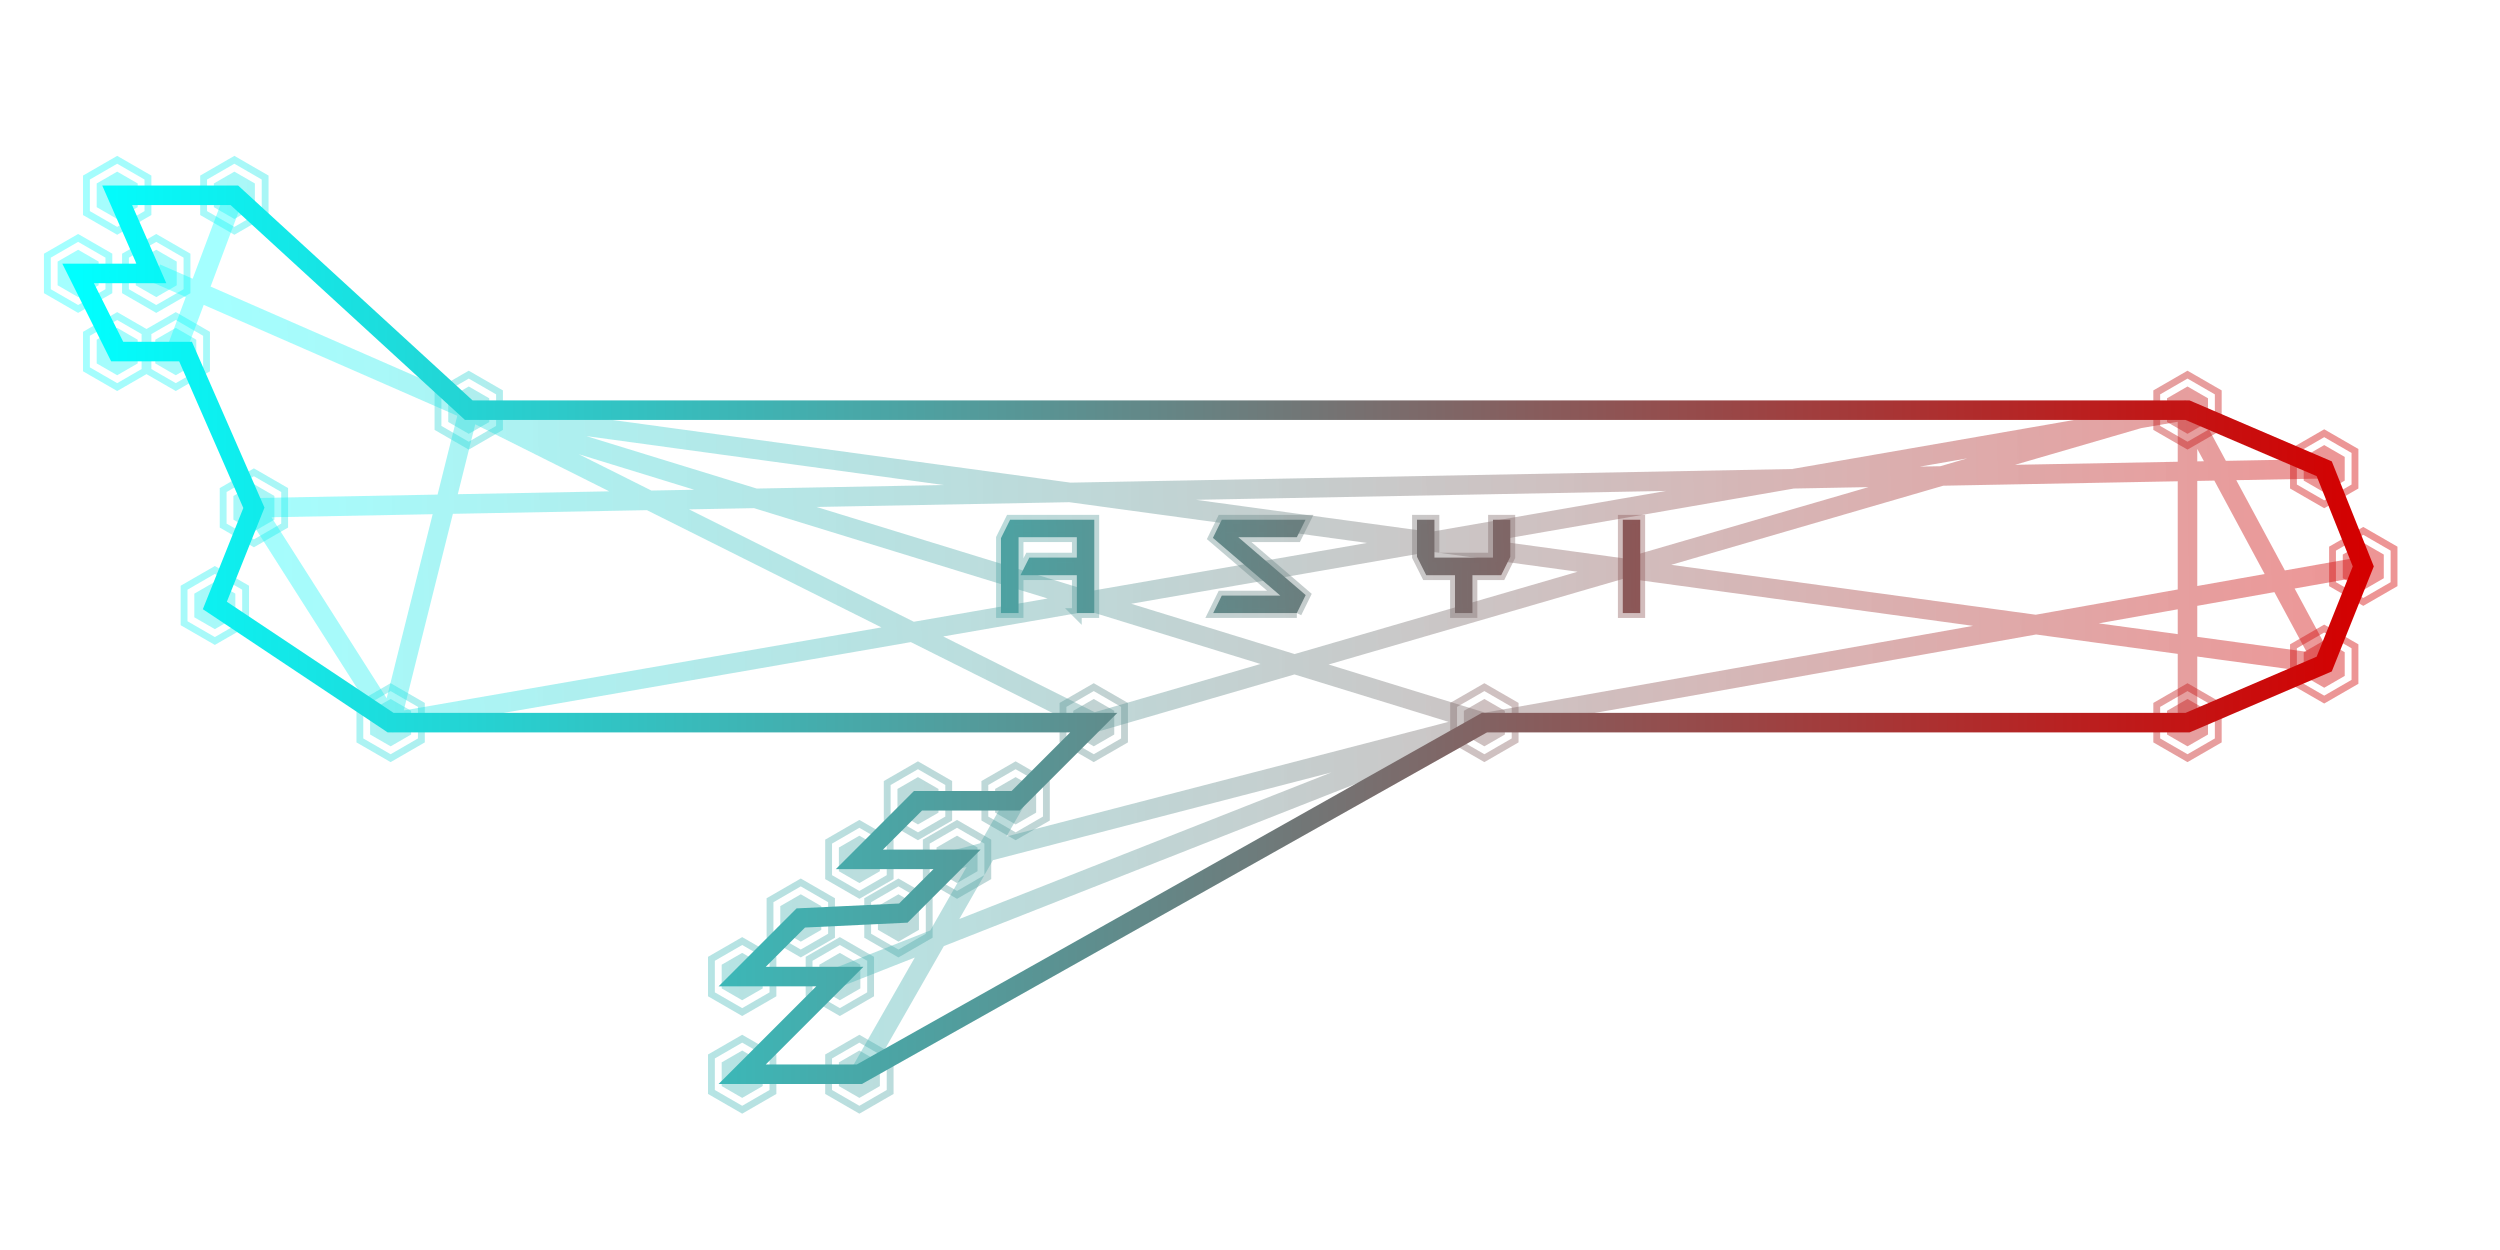 <?xml version="1.0" encoding="UTF-8" standalone="no"?>
<svg
   xmlns:dc="http://purl.org/dc/elements/1.1/"
   xmlns:cc="http://creativecommons.org/ns#"
   xmlns:rdf="http://www.w3.org/1999/02/22-rdf-syntax-ns#"
   xmlns:svg="http://www.w3.org/2000/svg"
   xmlns="http://www.w3.org/2000/svg"
   xmlns:xlink="http://www.w3.org/1999/xlink"
   width="512"
   height="256"
   viewBox="0 0 512 256"
   id="svg2"
   version="1.1">
  <defs
     id="defs4">
    <linearGradient
       id="linearGradient5677">
      <stop
         style="stop-color:#d40000;stop-opacity:1"
         offset="0"
         id="stop5679" />
      <stop
         style="stop-color:#00ffff;stop-opacity:1"
         offset="1"
         id="stop5681" />
    </linearGradient>
    <linearGradient
       id="linearGradient5598">
      <stop
         id="stop5600"
         offset="0"
         style="stop-color:#d40000;stop-opacity:0.415" />
      <stop
         id="stop5602"
         offset="1"
         style="stop-color:#00ffff;stop-opacity:0.358" />
    </linearGradient>
    <linearGradient
       id="linearGradient5592">
      <stop
         id="stop5594"
         offset="0"
         style="stop-color:#d40000;stop-opacity:0.415" />
      <stop
         id="stop5596"
         offset="1"
         style="stop-color:#00ffff;stop-opacity:0.358" />
    </linearGradient>
    <linearGradient
       xlink:href="#linearGradient5592"
       id="linearGradient5588"
       x1="484"
       y1="116"
       x2="12"
       y2="120"
       gradientUnits="userSpaceOnUse" />
    <linearGradient
       xlink:href="#linearGradient5598"
       id="linearGradient5590"
       x1="484"
       y1="116"
       x2="12"
       y2="120"
       gradientUnits="userSpaceOnUse" />
    <linearGradient
       gradientTransform="translate(0,-796.362)"
       xlink:href="#linearGradient5677"
       id="linearGradient4725"
       x1="484"
       y1="912.362"
       x2="16"
       y2="912.362"
       gradientUnits="userSpaceOnUse" />
    <linearGradient
       xlink:href="#linearGradient5598"
       id="linearGradient5693"
       x1="484"
       y1="912.362"
       x2="44"
       y2="920.362"
       gradientUnits="userSpaceOnUse" />
    <linearGradient
       xlink:href="#linearGradient5677"
       id="linearGradient5713"
       x1="484"
       y1="912.362"
       x2="44"
       y2="920.362"
       gradientUnits="userSpaceOnUse"
       gradientTransform="translate(1,4)" />
    <linearGradient
       xlink:href="#linearGradient5598"
       id="linearGradient5721"
       x1="484"
       y1="912.362"
       x2="44"
       y2="920.362"
       gradientUnits="userSpaceOnUse"
       gradientTransform="translate(1,4)" />
  </defs>
  <g
     id="layer3">
    <path
       style="opacity:1;fill:url(#linearGradient5590);fill-opacity:1;stroke:url(#linearGradient5588);stroke-width:0;stroke-linecap:butt;stroke-linejoin:miter;stroke-miterlimit:4;stroke-dasharray:none;stroke-opacity:1"
       d="M 24 31.918 L 17 35.959 L 17 44.041 L 24 48.082 L 31 44.041 L 31 35.959 L 24 31.918 z M 48 31.918 L 41 35.959 L 41 44.041 L 48 48.082 L 55 44.041 L 55 35.959 L 48 31.918 z M 24 33.533 L 29.6 36.768 L 29.6 43.232 L 24 46.467 L 18.4 43.232 L 18.4 36.768 L 24 33.533 z M 48 33.533 L 53.6 36.768 L 53.6 43.232 L 48 46.467 L 42.4 43.232 L 42.4 36.768 L 48 33.533 z M 24 35.15 L 19.801 37.574 L 19.801 42.426 L 24 44.85 L 28.199 42.426 L 28.199 37.574 L 24 35.15 z M 48 35.15 L 43.801 37.574 L 43.801 42.426 L 48 44.85 L 52.199 42.426 L 52.199 37.574 L 48 35.15 z M 16 47.918 L 9 51.959 L 9 60.041 L 16 64.082 L 23 60.041 L 23 51.959 L 16 47.918 z M 32 47.918 L 25 51.959 L 25 60.041 L 32 64.082 L 39 60.041 L 39 51.959 L 32 47.918 z M 16 49.533 L 21.6 52.768 L 21.6 59.232 L 16 62.467 L 10.4 59.232 L 10.4 52.768 L 16 49.533 z M 32 49.533 L 37.6 52.768 L 37.6 59.232 L 32 62.467 L 26.4 59.232 L 26.4 52.768 L 32 49.533 z M 16 51.15 L 11.801 53.574 L 11.801 58.426 L 16 60.85 L 20.199 58.426 L 20.199 53.574 L 16 51.15 z M 32 51.15 L 27.801 53.574 L 27.801 58.426 L 32 60.85 L 36.199 58.426 L 36.199 53.574 L 32 51.15 z M 24 63.918 L 17 67.959 L 17 76.041 L 24 80.082 L 30 76.619 L 36 80.082 L 43 76.041 L 43 67.959 L 36 63.918 L 30 67.381 L 24 63.918 z M 24 65.533 L 29 68.422 L 29 75.578 L 24 78.467 L 18.4 75.232 L 18.4 68.768 L 24 65.533 z M 36 65.533 L 41.6 68.768 L 41.6 75.232 L 36 78.467 L 31 75.578 L 31 68.422 L 36 65.533 z M 24 67.15 L 19.801 69.574 L 19.801 74.426 L 24 76.85 L 28.199 74.426 L 28.199 69.574 L 24 67.15 z M 36 67.15 L 31.801 69.574 L 31.801 74.426 L 36 76.85 L 40.199 74.426 L 40.199 69.574 L 36 67.15 z M 96 75.918 L 89 79.959 L 89 88.041 L 96 92.082 L 103 88.041 L 103 79.959 L 96 75.918 z M 448 75.918 L 441 79.959 L 441 88.041 L 448 92.082 L 455 88.041 L 455 79.959 L 448 75.918 z M 96 77.533 L 101.6 80.768 L 101.6 87.232 L 96 90.467 L 90.4 87.232 L 90.4 80.768 L 96 77.533 z M 448 77.533 L 453.6 80.768 L 453.6 87.232 L 448 90.467 L 442.4 87.232 L 442.4 80.768 L 448 77.533 z M 96 79.15 L 91.801 81.574 L 91.801 86.426 L 96 88.85 L 100.199 86.426 L 100.199 81.574 L 96 79.15 z M 448 79.15 L 443.801 81.574 L 443.801 86.426 L 448 88.85 L 452.199 86.426 L 452.199 81.574 L 448 79.15 z M 476 87.918 L 469 91.959 L 469 100.041 L 476 104.082 L 483 100.041 L 483 91.959 L 476 87.918 z M 476 89.533 L 481.6 92.768 L 481.6 99.232 L 476 102.467 L 470.4 99.232 L 470.4 92.768 L 476 89.533 z M 476 91.15 L 471.801 93.574 L 471.801 98.426 L 476 100.85 L 480.199 98.426 L 480.199 93.574 L 476 91.15 z M 52 95.918 L 45 99.959 L 45 108.041 L 52 112.082 L 59 108.041 L 59 99.959 L 52 95.918 z M 52 97.533 L 57.6 100.768 L 57.6 107.232 L 52 110.467 L 46.4 107.232 L 46.4 100.768 L 52 97.533 z M 52 99.15 L 47.801 101.574 L 47.801 106.426 L 52 108.85 L 56.199 106.426 L 56.199 101.574 L 52 99.15 z M 484 107.918 L 477 111.959 L 477 120.041 L 484 124.082 L 491 120.041 L 491 111.959 L 484 107.918 z M 484 109.533 L 489.6 112.768 L 489.6 119.232 L 484 122.467 L 478.4 119.232 L 478.4 112.768 L 484 109.533 z M 484 111.15 L 479.801 113.574 L 479.801 118.426 L 484 120.85 L 488.199 118.426 L 488.199 113.574 L 484 111.15 z M 44 115.918 L 37 119.959 L 37 128.041 L 44 132.082 L 51 128.041 L 51 119.959 L 44 115.918 z M 44 117.533 L 49.6 120.768 L 49.6 127.232 L 44 130.467 L 38.4 127.232 L 38.4 120.768 L 44 117.533 z M 44 119.15 L 39.801 121.574 L 39.801 126.426 L 44 128.85 L 48.199 126.426 L 48.199 121.574 L 44 119.15 z M 476 127.918 L 469 131.959 L 469 140.041 L 476 144.082 L 483 140.041 L 483 131.959 L 476 127.918 z M 476 129.533 L 481.6 132.768 L 481.6 139.232 L 476 142.467 L 470.4 139.232 L 470.4 132.768 L 476 129.533 z M 476 131.15 L 471.801 133.574 L 471.801 138.426 L 476 140.85 L 480.199 138.426 L 480.199 133.574 L 476 131.15 z M 80 139.918 L 73 143.959 L 73 152.041 L 80 156.082 L 87 152.041 L 87 143.959 L 80 139.918 z M 224 139.918 L 217 143.959 L 217 152.041 L 224 156.082 L 231 152.041 L 231 143.959 L 224 139.918 z M 304 139.918 L 297 143.959 L 297 152.041 L 304 156.082 L 311 152.041 L 311 143.959 L 304 139.918 z M 448 139.918 L 441 143.959 L 441 152.041 L 448 156.082 L 455 152.041 L 455 143.959 L 448 139.918 z M 80 141.533 L 85.6 144.768 L 85.6 151.232 L 80 154.467 L 74.4 151.232 L 74.4 144.768 L 80 141.533 z M 224 141.533 L 229.6 144.768 L 229.6 151.232 L 224 154.467 L 218.4 151.232 L 218.4 144.768 L 224 141.533 z M 304 141.533 L 309.6 144.768 L 309.6 151.232 L 304 154.467 L 298.4 151.232 L 298.4 144.768 L 304 141.533 z M 448 141.533 L 453.6 144.768 L 453.6 151.232 L 448 154.467 L 442.4 151.232 L 442.4 144.768 L 448 141.533 z M 80 143.15 L 75.801 145.574 L 75.801 150.426 L 80 152.85 L 84.199 150.426 L 84.199 145.574 L 80 143.15 z M 224 143.15 L 219.801 145.574 L 219.801 150.426 L 224 152.85 L 228.199 150.426 L 228.199 145.574 L 224 143.15 z M 304 143.15 L 299.801 145.574 L 299.801 150.426 L 304 152.85 L 308.199 150.426 L 308.199 145.574 L 304 143.15 z M 448 143.15 L 443.801 145.574 L 443.801 150.426 L 448 152.85 L 452.199 150.426 L 452.199 145.574 L 448 143.15 z M 188 155.918 L 181 159.959 L 181 168.041 L 188 172.082 L 195 168.041 L 195 159.959 L 188 155.918 z M 208 155.918 L 201 159.959 L 201 168.041 L 208 172.082 L 215 168.041 L 215 159.959 L 208 155.918 z M 188 157.533 L 193.6 160.768 L 193.6 167.232 L 188 170.467 L 182.4 167.232 L 182.4 160.768 L 188 157.533 z M 208 157.533 L 213.6 160.768 L 213.6 167.232 L 208 170.467 L 202.4 167.232 L 202.4 160.768 L 208 157.533 z M 188 159.15 L 183.801 161.574 L 183.801 166.426 L 188 168.85 L 192.199 166.426 L 192.199 161.574 L 188 159.15 z M 208 159.15 L 203.801 161.574 L 203.801 166.426 L 208 168.85 L 212.199 166.426 L 212.199 161.574 L 208 159.15 z M 176 167.918 L 169 171.959 L 169 180.041 L 176 184.082 L 183 180.041 L 183 171.959 L 176 167.918 z M 196 167.918 L 189 171.959 L 189 180.041 L 196 184.082 L 203 180.041 L 203 171.959 L 196 167.918 z M 176 169.533 L 181.6 172.768 L 181.6 179.232 L 176 182.467 L 170.4 179.232 L 170.4 172.768 L 176 169.533 z M 196 169.533 L 201.6 172.768 L 201.6 179.232 L 196 182.467 L 190.4 179.232 L 190.4 172.768 L 196 169.533 z M 176 171.15 L 171.801 173.574 L 171.801 178.426 L 176 180.85 L 180.199 178.426 L 180.199 173.574 L 176 171.15 z M 196 171.15 L 191.801 173.574 L 191.801 178.426 L 196 180.85 L 200.199 178.426 L 200.199 173.574 L 196 171.15 z M 164 179.918 L 157 183.959 L 157 192.041 L 164 196.082 L 171 192.041 L 171 183.959 L 164 179.918 z M 184 179.918 L 177 183.959 L 177 192.041 L 184 196.082 L 191 192.041 L 191 183.959 L 184 179.918 z M 164 181.533 L 169.6 184.768 L 169.6 191.232 L 164 194.467 L 158.4 191.232 L 158.4 184.768 L 164 181.533 z M 184 181.533 L 189.6 184.768 L 189.6 191.232 L 184 194.467 L 178.4 191.232 L 178.4 184.768 L 184 181.533 z M 164 183.15 L 159.801 185.574 L 159.801 190.426 L 164 192.85 L 168.199 190.426 L 168.199 185.574 L 164 183.15 z M 184 183.15 L 179.801 185.574 L 179.801 190.426 L 184 192.85 L 188.199 190.426 L 188.199 185.574 L 184 183.15 z M 152 191.918 L 145 195.959 L 145 204.041 L 152 208.082 L 159 204.041 L 159 195.959 L 152 191.918 z M 172 191.918 L 165 195.959 L 165 204.041 L 172 208.082 L 179 204.041 L 179 195.959 L 172 191.918 z M 152 193.533 L 157.6 196.768 L 157.6 203.232 L 152 206.467 L 146.4 203.232 L 146.4 196.768 L 152 193.533 z M 172 193.533 L 177.6 196.768 L 177.6 203.232 L 172 206.467 L 166.4 203.232 L 166.4 196.768 L 172 193.533 z M 152 195.15 L 147.801 197.574 L 147.801 202.426 L 152 204.85 L 156.199 202.426 L 156.199 197.574 L 152 195.15 z M 172 195.15 L 167.801 197.574 L 167.801 202.426 L 172 204.85 L 176.199 202.426 L 176.199 197.574 L 172 195.15 z M 152 211.918 L 145 215.959 L 145 224.041 L 152 228.082 L 159 224.041 L 159 215.959 L 152 211.918 z M 176 211.918 L 169 215.959 L 169 224.041 L 176 228.082 L 183 224.041 L 183 215.959 L 176 211.918 z M 152 213.533 L 157.6 216.768 L 157.6 223.232 L 152 226.467 L 146.4 223.232 L 146.4 216.768 L 152 213.533 z M 176 213.533 L 181.6 216.768 L 181.6 223.232 L 176 226.467 L 170.4 223.232 L 170.4 216.768 L 176 213.533 z M 152 215.15 L 147.801 217.574 L 147.801 222.426 L 152 224.85 L 156.199 222.426 L 156.199 217.574 L 152 215.15 z M 176 215.15 L 171.801 217.574 L 171.801 222.426 L 176 224.85 L 180.199 222.426 L 180.199 217.574 L 176 215.15 z "
       id="path4751-9-13-5" />
  </g>
  <g
     id="layer1"
     transform="translate(0,-796.362)">
    <path
       id="path5650"
       style="opacity:1;fill:#d40000;fill-opacity:0.415;stroke:url(#linearGradient5693);stroke-width:4;stroke-linecap:butt;stroke-linejoin:miter;stroke-miterlimit:4;stroke-dasharray:none;stroke-dashoffset:0;stroke-opacity:1"
       d="m 196,972.362 108,-28 m -80,0 220,-64 m -364,64 16,-64 m 380,52 -380,-52 m 208,64 -208,-64 m -48,-44 -12,32 m 440,24 -424,8 m 28,44 368,-64 m -240,80 -32,56 m -4,-20 132,-52 m 180,-32 -180,32 m 144,0 0,-64 m 0,0 28,52 m -444,-80 64,28 m -44,20 28,44 m 16,-64 128,64" />
    <g
       id="text5695"
       style="font-style:normal;font-weight:normal;font-size:40px;line-height:125%;font-family:sans-serif;letter-spacing:0px;word-spacing:0px;fill:url(#linearGradient5713);fill-opacity:1;stroke:url(#linearGradient5721);stroke-width:2;stroke-linecap:butt;stroke-linejoin:miter;stroke-miterlimit:4;stroke-dasharray:none;stroke-opacity:1">
      <path
         id="path4157"
         style="font-style:normal;font-variant:normal;font-weight:normal;font-stretch:normal;font-size:27.5px;font-family:'Biting My Nails';-inkscape-font-specification:'Biting My Nails';text-align:center;text-anchor:middle;fill:url(#linearGradient5713);fill-opacity:1;stroke:url(#linearGradient5721);stroke-width:2;stroke-linecap:butt;stroke-linejoin:miter;stroke-miterlimit:4;stroke-dasharray:none;stroke-opacity:1"
         d="m 220.537,921.918 0,-7.755 -11.55,0 1.815,-3.603 9.735,0 0,-4.18 -11.935,0 0,15.537 -3.603,0 0,-15.345 1.87,-3.768 17.242,0 0,19.113 -3.575,0 z" />
      <path
         id="path4159"
         style="font-style:normal;font-variant:normal;font-weight:normal;font-stretch:normal;font-size:27.5px;font-family:'Biting My Nails';-inkscape-font-specification:'Biting My Nails';text-align:center;text-anchor:middle;fill:url(#linearGradient5713);fill-opacity:1;stroke:url(#linearGradient5721);stroke-width:2;stroke-linecap:butt;stroke-linejoin:miter;stroke-miterlimit:4;stroke-dasharray:none;stroke-opacity:1"
         d="m 244.506,921.918 -17.27,0 0,-19.113 3.603,0 0,15.537 11.963,0 0,-15.537 3.547,0 0,15.345 -1.843,3.768 z" />
      <path
         id="path4161"
         style="font-style:normal;font-variant:normal;font-weight:normal;font-stretch:normal;font-size:27.5px;font-family:'Biting My Nails';-inkscape-font-specification:'Biting My Nails';text-align:center;text-anchor:middle;fill:url(#linearGradient5713);fill-opacity:1;stroke:url(#linearGradient5721);stroke-width:2;stroke-linecap:butt;stroke-linejoin:miter;stroke-miterlimit:4;stroke-dasharray:none;stroke-opacity:1"
         d="m 265.592,921.918 -17.133,0 1.76,-3.575 11.99,0 -13.805,-11.825 1.815,-3.712 17.16,0 -1.788,3.575 -11.99,0 13.805,11.852 -1.815,3.685 z" />
      <path
         id="path4163"
         style="font-style:normal;font-variant:normal;font-weight:normal;font-stretch:normal;font-size:27.5px;font-family:'Biting My Nails';-inkscape-font-specification:'Biting My Nails';text-align:center;text-anchor:middle;fill:url(#linearGradient5713);fill-opacity:1;stroke:url(#linearGradient5721);stroke-width:2;stroke-linecap:butt;stroke-linejoin:miter;stroke-miterlimit:4;stroke-dasharray:none;stroke-opacity:1"
         d="m 285.233,921.918 0,-5.225 -1.265,-2.53 -10.697,0 0,7.755 -3.603,0 0,-19.113 3.603,0 0,8.277 4.152,-8.277 11.275,0 -1.76,3.575 -7.535,0 -2.09,4.18 8.635,0 2.833,5.72 0,5.638 -3.547,0 z" />
      <path
         id="path4165"
         style="font-style:normal;font-variant:normal;font-weight:normal;font-stretch:normal;font-size:27.5px;font-family:'Biting My Nails';-inkscape-font-specification:'Biting My Nails';text-align:center;text-anchor:middle;fill:url(#linearGradient5713);fill-opacity:1;stroke:url(#linearGradient5721);stroke-width:2;stroke-linecap:butt;stroke-linejoin:miter;stroke-miterlimit:4;stroke-dasharray:none;stroke-opacity:1"
         d="m 307.441,914.163 -5.885,0 0,7.755 -3.575,0 0,-7.755 -5.885,0 -1.897,-3.768 0,-7.59 3.575,0 0,7.755 11.99,0 0,-7.755 3.547,0 0,7.59 -1.87,3.768 z" />
      <path
         id="path4167"
         style="font-style:normal;font-variant:normal;font-weight:normal;font-stretch:normal;font-size:27.5px;font-family:'Biting My Nails';-inkscape-font-specification:'Biting My Nails';text-align:center;text-anchor:middle;fill:url(#linearGradient5713);fill-opacity:1;stroke:url(#linearGradient5721);stroke-width:2;stroke-linecap:butt;stroke-linejoin:miter;stroke-miterlimit:4;stroke-dasharray:none;stroke-opacity:1"
         d="m 315.461,921.918 -3.822,-7.645 0,-11.467 3.603,0 0,10.037 2.695,5.5 10.945,0 1.788,3.575 -15.207,0 z" />
      <path
         id="path4169"
         style="font-style:normal;font-variant:normal;font-weight:normal;font-stretch:normal;font-size:27.5px;font-family:'Biting My Nails';-inkscape-font-specification:'Biting My Nails';text-align:center;text-anchor:middle;fill:url(#linearGradient5713);fill-opacity:1;stroke:url(#linearGradient5721);stroke-width:2;stroke-linecap:butt;stroke-linejoin:miter;stroke-miterlimit:4;stroke-dasharray:none;stroke-opacity:1"
         d="m 332.349,921.918 0,-19.113 3.575,0 0,19.113 -3.575,0 z" />
      <path
         id="path4171"
         style="font-style:normal;font-variant:normal;font-weight:normal;font-stretch:normal;font-size:27.5px;font-family:'Biting My Nails';-inkscape-font-specification:'Biting My Nails';text-align:center;text-anchor:middle;fill:url(#linearGradient5713);fill-opacity:1;stroke:url(#linearGradient5721);stroke-width:2;stroke-linecap:butt;stroke-linejoin:miter;stroke-miterlimit:4;stroke-dasharray:none;stroke-opacity:1"
         d="m 354.546,921.918 0,-7.755 -11.55,0 1.815,-3.603 9.735,0 0,-4.18 -11.935,0 0,15.537 -3.603,0 0,-15.345 1.87,-3.768 17.242,0 0,19.113 -3.575,0 z" />
    </g>
  </g>
  <g
     id="layer4">
    <path
       style="opacity:1;fill:none;fill-opacity:1;stroke:url(#linearGradient4725);stroke-width:4;stroke-linecap:butt;stroke-linejoin:miter;stroke-miterlimit:4;stroke-dasharray:none;stroke-dashoffset:0"
       d="m 96,84 352,0 28,12 8,20 -8,20 -28,12 -144,0 -128,72 -24,0 L 172,200 l -20,0 12,-12 21,-1 11,-11 -20,0 12,-12 20,0 16,-16 -144,0 -36,-24 8,-20 -14,-32 -14,0 -8,-16 15,0 -7,-16 24,0 z"
       id="path4686" />
  </g>
</svg>
